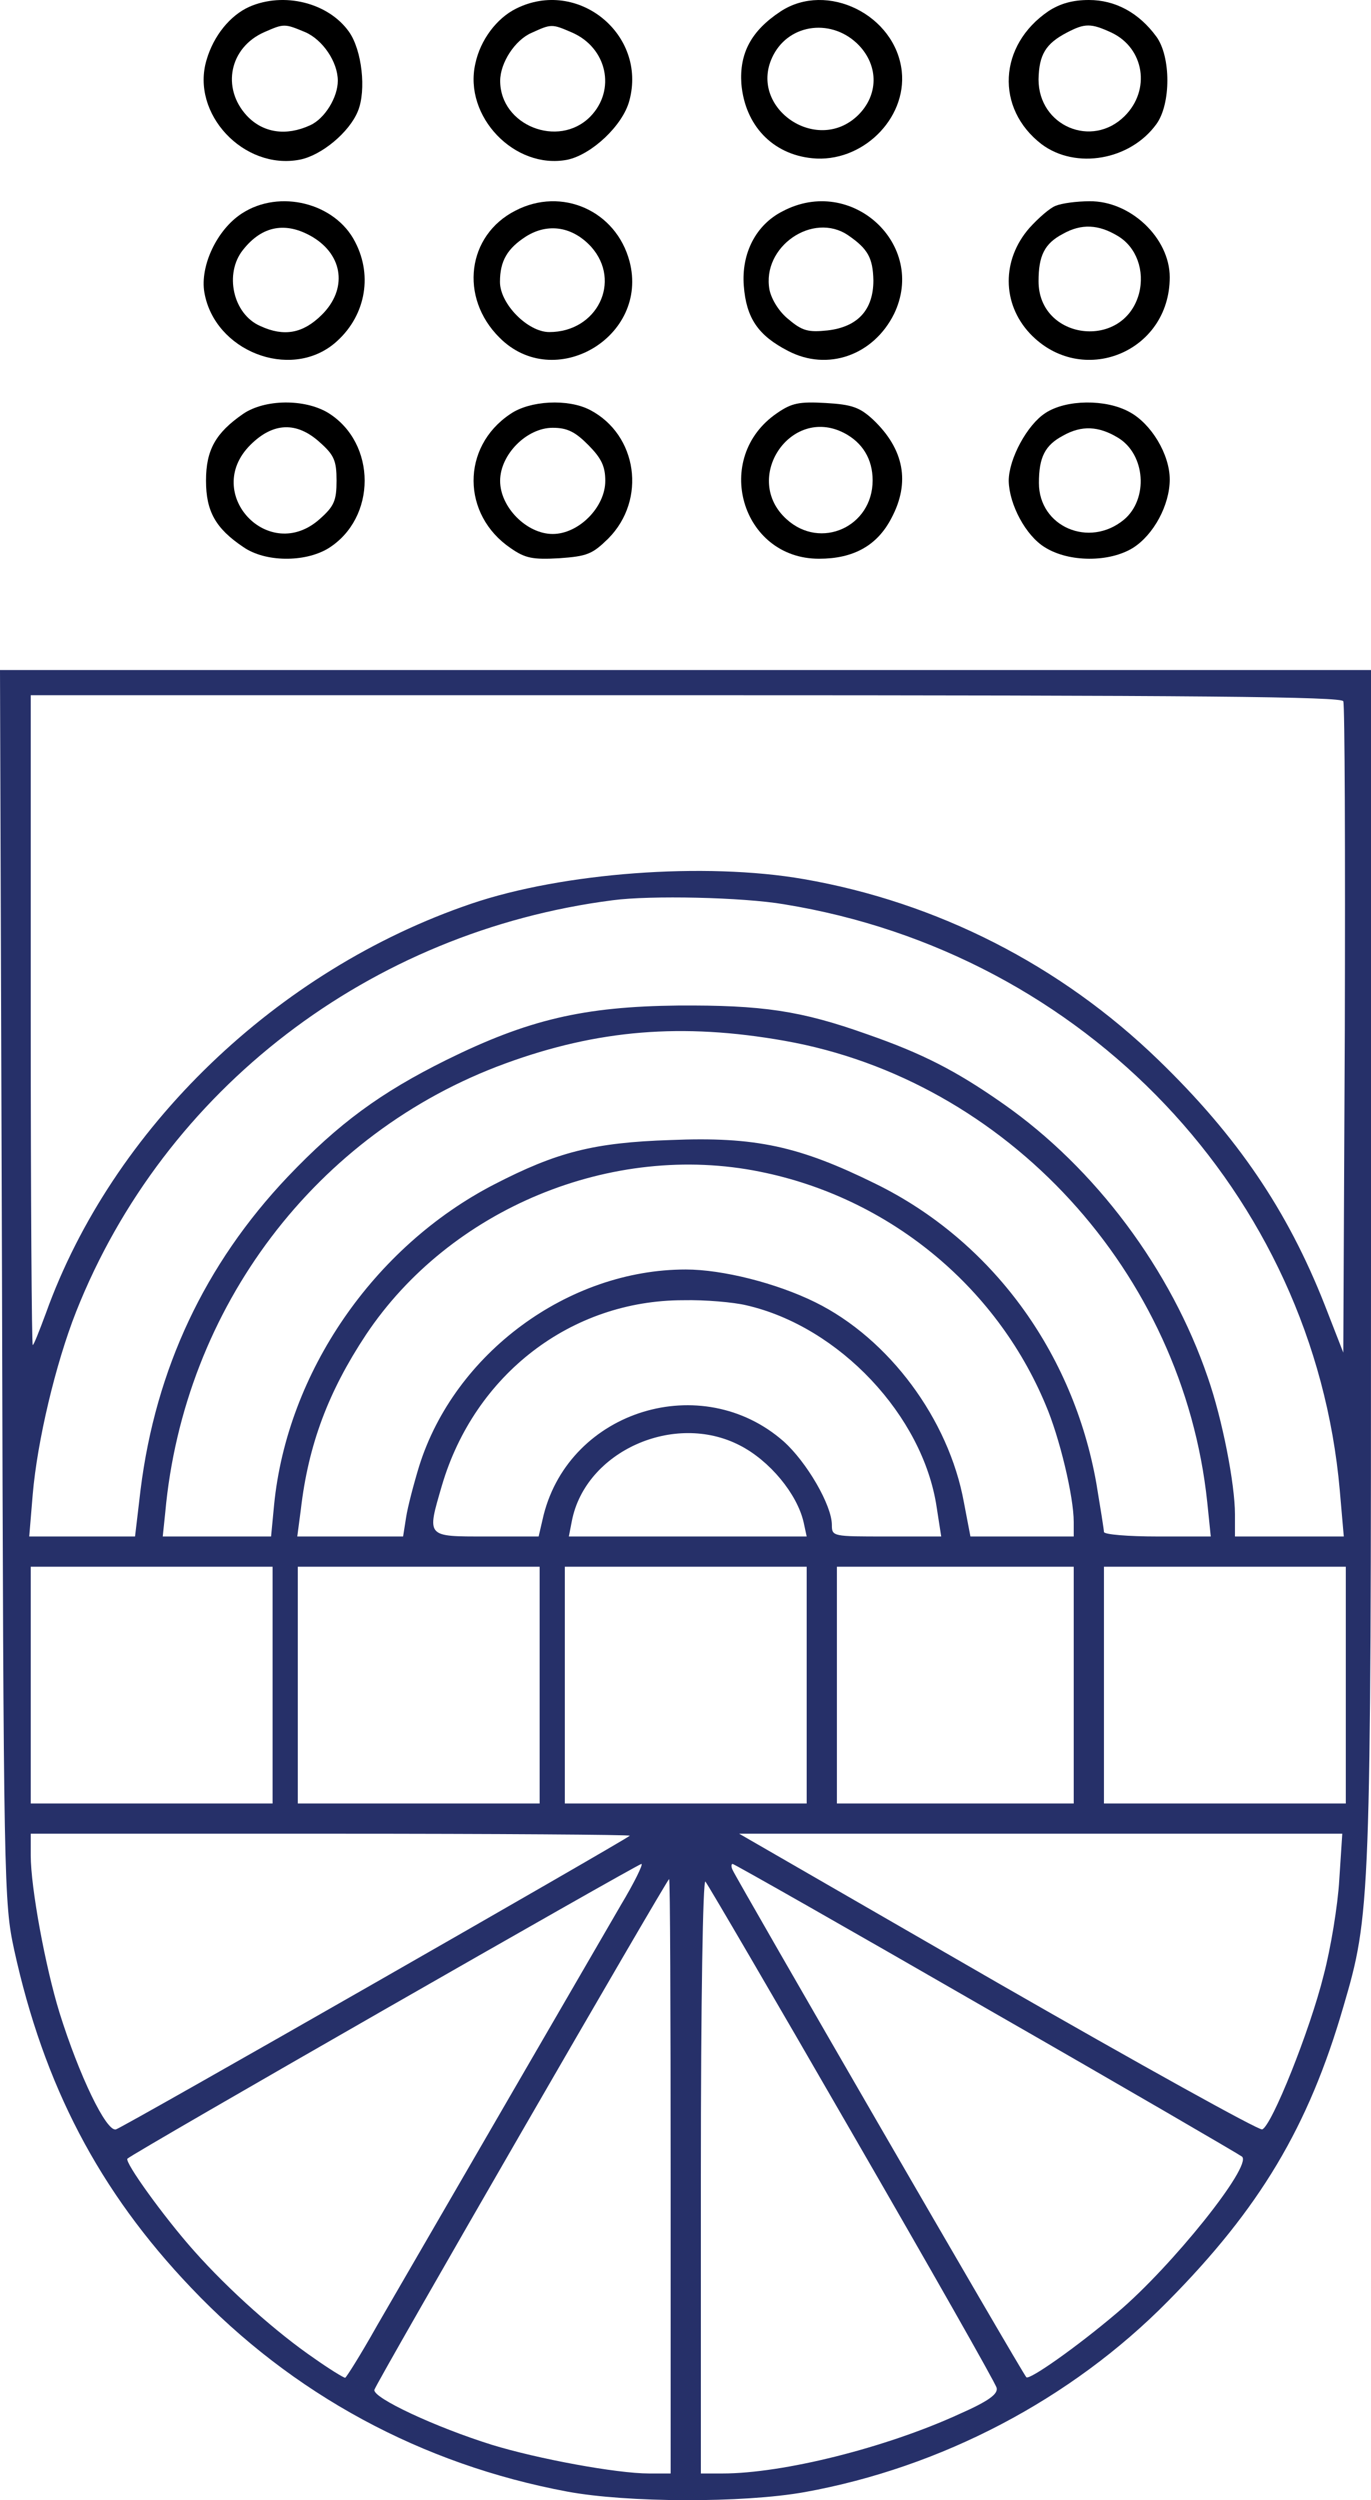 <svg width="300" height="547" viewBox="0 0 300 547" fill="none" xmlns="http://www.w3.org/2000/svg">
<path d="M54.55 1.487C50.369 3.37 46.737 7.801 45.197 13.118C41.676 24.86 53.34 37.266 65.555 34.94C70.286 34.054 76.449 28.958 78.319 24.306C80.19 19.764 79.2 10.902 76.339 6.915C71.827 0.6 62.143 -1.837 54.55 1.487ZM66.765 7.025C70.617 8.687 73.918 13.561 73.918 17.66C73.918 21.315 71.057 25.967 67.865 27.407C62.584 29.844 57.522 29.069 54 25.303C48.388 19.21 50.259 10.348 57.852 7.025C62.143 5.142 62.253 5.142 66.765 7.025Z" fill="black"/>
<path d="M112.925 1.89C108.685 3.991 105.096 8.746 104.009 13.943C101.399 25.443 112.599 37.164 124.125 34.953C129.453 33.847 136.303 27.433 137.717 22.015C141.632 7.53 126.409 -4.855 112.925 1.89ZM125.104 7.087C132.824 10.405 134.89 19.693 129.127 25.554C122.168 32.52 109.446 27.433 109.446 17.703C109.446 13.722 112.708 8.746 116.296 7.198C120.646 5.208 120.754 5.208 125.104 7.087Z" fill="black"/>
<path d="M170.805 2.501C164.342 6.762 161.78 11.678 162.225 18.343C163.005 27.41 169.022 33.747 177.713 34.62C188.521 35.713 198.438 26.099 197.324 15.611C195.986 3.266 180.944 -4.163 170.805 2.501ZM187.964 9.93C192.31 14.519 192.198 20.855 187.741 25.225C178.604 34.074 163.34 23.259 169.245 12.006C172.922 5.014 182.281 4.031 187.964 9.93Z" fill="black"/>
<path d="M229.455 2.418C218.432 9.892 217.771 23.742 227.912 31.546C235.407 37.151 247.311 35.063 253.043 27.149C256.24 22.752 256.24 12.42 253.043 8.024C249.185 2.748 244.004 1.52588e-05 238.273 1.52588e-05C234.746 1.52588e-05 231.99 0.769 229.455 2.418ZM243.233 7.144C250.398 10.552 251.831 19.675 246.099 25.39C238.934 32.535 227.25 27.589 227.25 17.366C227.36 11.981 228.793 9.563 233.423 7.144C237.391 5.056 238.714 5.056 243.233 7.144Z" fill="black"/>
<path d="M52.94 46.694C47.497 50.196 43.721 58.187 44.72 63.988C46.942 76.795 63.381 83.253 73.156 75.153C79.82 69.571 81.709 60.595 77.71 52.933C73.378 44.395 61.16 41.33 52.94 46.694ZM68.379 51.838C75.155 55.888 76.044 63.331 70.379 68.914C66.269 72.964 62.159 73.73 56.939 71.322C50.941 68.695 49.052 59.829 53.162 54.684C57.383 49.321 62.604 48.445 68.379 51.838Z" fill="black"/>
<path d="M112.782 46.086C102.205 51.466 100.46 65.079 109.292 73.861C121.287 85.937 142.113 73.751 137.751 57.174C134.807 46.086 122.922 40.817 112.782 46.086ZM129.355 53.991C136.116 61.566 130.664 72.654 120.196 72.654C115.508 72.654 109.401 66.506 109.401 61.675C109.401 57.065 111.037 54.32 115.18 51.685C119.978 48.721 125.321 49.599 129.355 53.991Z" fill="black"/>
<path d="M171.252 46.222C165.404 49.18 162.204 55.424 162.756 62.545C163.307 69.556 165.845 73.39 172.466 76.786C181.072 81.277 191.113 77.772 195.637 68.679C202.92 53.562 186.369 38.225 171.252 46.222ZM185.596 51.48C189.899 54.438 191.003 56.41 191.113 61.34C191.113 67.803 187.693 71.528 181.072 72.294C176.879 72.733 175.555 72.404 172.576 69.884C170.479 68.241 168.824 65.502 168.383 63.421C166.618 54 177.872 46.222 185.596 51.48Z" fill="black"/>
<path d="M231.007 45.021C229.792 45.461 227.253 47.663 225.266 49.864C219.194 56.798 219.194 66.375 225.376 72.979C236.638 84.866 255.959 77.161 255.959 60.651C255.959 52.066 247.347 43.92 238.404 44.031C235.644 44.031 232.332 44.471 231.007 45.021ZM244.587 51.625C248.672 54.047 250.549 59.22 249.224 64.283C245.801 76.721 227.253 74.41 227.253 61.532C227.253 55.918 228.578 53.276 232.553 51.185C236.638 48.874 240.391 49.094 244.587 51.625Z" fill="black"/>
<path d="M53.239 90.523C47.173 94.704 45.078 98.446 45.078 105.159C45.078 111.872 47.173 115.613 53.239 119.685C57.982 122.986 66.585 123.096 71.769 120.015C82.467 113.412 82.467 96.905 71.769 90.302C66.585 87.221 57.982 87.331 53.239 90.523ZM70.004 96.795C73.092 99.546 73.644 100.757 73.644 105.159C73.644 109.561 73.092 110.771 70.004 113.522C58.864 123.536 44.195 107.91 54.784 97.346C59.747 92.393 64.931 92.173 70.004 96.795Z" fill="black"/>
<path d="M111.627 90.605C100.887 97.797 100.997 112.622 111.737 119.924C114.915 122.136 116.559 122.468 122.367 122.136C128.504 121.694 129.6 121.251 133.107 117.821C141.545 109.303 139.463 95.141 129.161 89.72C124.34 87.176 115.901 87.618 111.627 90.605ZM128.723 97.354C131.572 100.231 132.449 102.001 132.449 105.209C132.449 110.962 126.641 116.826 120.942 116.826C115.244 116.826 109.435 110.962 109.435 105.209C109.435 99.456 115.244 93.593 120.942 93.593C124.12 93.593 125.874 94.478 128.723 97.354Z" fill="black"/>
<path d="M170.037 90.382C155.764 100.118 162.181 122.246 179.22 122.246C186.744 122.246 191.944 119.37 195.042 113.395C199.247 105.539 197.808 98.237 191.059 91.82C188.182 89.165 186.523 88.501 180.659 88.169C174.905 87.837 173.245 88.169 170.037 90.382ZM184.642 94.697C188.736 96.799 190.948 100.45 190.948 105.097C190.948 115.276 179.552 120.365 172.139 113.616C162.292 104.765 172.914 88.722 184.642 94.697Z" fill="black"/>
<path d="M228.763 90.359C224.799 92.891 220.725 100.378 220.725 105.222C220.835 110.397 224.469 117.223 228.653 119.755C233.938 123.058 242.746 123.058 247.921 119.865C252.435 117.003 255.959 110.507 255.959 104.892C255.959 99.387 251.885 92.671 247.15 90.139C241.975 87.276 233.277 87.386 228.763 90.359ZM244.618 95.754C250.674 99.387 251.334 109.186 245.939 113.7C238.342 119.975 227.332 115.241 227.332 105.662C227.332 100.047 228.653 97.405 232.617 95.313C236.69 93.001 240.434 93.221 244.618 95.754Z" fill="black"/>
<path d="M0.441 281.273C0.772 412.979 0.882 416.285 3.087 426.535C9.592 456.293 21.72 479.438 41.786 500.489C63.947 523.854 92.282 539.174 124.146 545.125C137.155 547.55 162.514 547.66 176.075 545.236C205.954 539.835 234.399 524.956 255.568 503.465C275.634 483.185 286.329 465.331 293.936 439.1C299.89 418.82 300 416.947 300 276.314V146.592H150.055H0L0.441 281.273ZM293.936 153.425C294.267 154.197 294.377 186.6 294.267 225.395L293.936 295.932L289.857 285.461C281.698 264.741 270.673 248.54 253.473 231.897C232.084 211.177 205.072 197.4 175.854 192.331C154.245 188.583 123.153 190.898 103.087 197.731C60.639 212.169 24.587 246.776 10.033 287.335C8.6 291.193 7.387 294.279 7.166 294.279C6.946 294.279 6.725 262.316 6.725 223.191V152.103H150.055C263.727 152.103 293.605 152.433 293.936 153.425ZM171.555 197.841C237.486 208.532 287.431 261.214 293.164 326.02L294.046 336.16H282.139H270.232V331.31C270.232 324.698 267.475 310.48 264.278 301.332C256.229 277.746 239.691 255.593 219.515 241.486C209.151 234.212 201.764 230.465 189.746 226.277C175.193 221.096 166.814 219.884 148.401 219.994C127.674 220.215 115.546 223.08 97.685 231.897C83.242 239.061 74.09 245.784 62.955 257.467C44.873 276.534 34.068 299.459 30.761 325.91L29.548 336.16H17.971H6.395L7.166 326.902C8.159 315.329 12.128 298.467 16.648 287.004C35.943 238.29 80.926 203.793 134.068 196.96C142.337 195.857 162.514 196.298 171.555 197.841ZM171.665 227.709C220.287 236.306 258.875 278.298 264.168 328.665L264.939 336.16H253.252C246.858 336.16 241.566 335.719 241.566 335.168C241.566 334.727 240.794 329.878 239.912 324.587C234.84 295.822 216.979 271.464 191.621 259.01C174.862 250.744 165.27 248.65 146.748 249.421C129.879 249.973 121.83 252.067 108.159 259.12C81.698 272.787 62.844 300.34 59.978 329.216L59.316 336.16H47.519H35.612L36.163 330.87C40.243 286.012 69.239 247.768 110.584 232.669C130.761 225.285 149.283 223.742 171.665 227.709ZM166.373 256.365C194.267 261.986 217.861 281.163 228.776 307.284C231.863 314.448 234.95 327.453 234.95 332.964V336.16H223.594H212.348L210.915 328.665C207.607 310.48 194.487 292.846 178.39 284.91C169.901 280.722 158.104 277.746 150.055 277.746C124.256 277.746 99.449 296.152 91.731 320.73C90.518 324.698 89.195 329.767 88.864 331.972L88.203 336.16H76.626H65.05L65.821 330.318C67.475 315.991 71.885 304.418 80.044 292.074C98.456 264.411 133.958 249.752 166.373 256.365ZM163.286 285.572C183.572 290.201 201.985 309.708 204.961 329.767L205.954 336.16H193.936C182.249 336.16 182.029 336.16 182.029 333.625C182.029 329.327 176.516 319.848 171.444 315.329C153.583 299.679 124.807 308.496 118.964 331.421L117.861 336.16H106.395C93.164 336.16 93.385 336.38 96.692 325.028C103.859 300.671 125.028 284.469 149.504 284.469C154.355 284.359 160.529 284.91 163.286 285.572ZM161.852 316.211C168.357 319.518 174.421 326.792 175.854 333.074L176.516 336.16H150.496H124.476L125.138 332.743C128.115 317.534 147.519 308.827 161.852 316.211ZM59.647 368.673V394.573H33.186H6.725V368.673V342.773H33.186H59.647V368.673ZM118.082 368.673V394.573H91.621H65.16V368.673V342.773H91.621H118.082V368.673ZM176.516 368.673V394.573H150.055H123.594V368.673V342.773H150.055H176.516V368.673ZM234.95 368.673V394.573H209.041H183.131V368.673V342.773H209.041H234.95V368.673ZM294.487 368.673V394.573H268.026H241.566V368.673V342.773H268.026H294.487V368.673ZM137.817 401.627C136.384 402.839 26.792 465.551 25.358 465.882C23.264 466.433 17.31 454.089 13.01 440.312C9.923 430.283 6.725 412.979 6.725 405.925V401.186H72.547C108.71 401.186 138.037 401.406 137.817 401.627ZM293.054 411.326C292.723 416.947 291.18 426.315 289.636 432.156C286.659 444.169 278.28 465.11 276.185 465.882C275.413 466.102 249.394 451.664 218.302 433.809L161.742 401.186H227.784H293.716L293.054 411.326ZM135.832 416.836C130.761 425.543 96.141 485.279 82.47 508.865C78.942 515.147 75.744 520.217 75.524 520.217C75.193 520.217 72.106 518.343 68.688 515.919C60.639 510.408 50.165 501.15 42.448 492.443C36.053 485.279 27.122 472.935 27.894 472.274C28.886 471.172 139.581 407.799 140.353 407.799C140.794 407.799 138.809 411.877 135.832 416.836ZM215.877 439.43C246.086 456.734 271.224 471.392 271.775 471.833C274.09 473.817 256.34 495.97 244.432 505.999C235.612 513.494 225.248 520.768 224.587 520.107C223.815 519.446 160.97 410.775 160.309 409.121C159.978 408.46 159.978 407.799 160.309 407.799C160.639 407.799 185.667 422.016 215.877 439.43ZM146.748 476.132V541.158H142.007C134.95 541.158 117.641 537.962 107.607 534.876C95.259 531.018 81.588 524.626 81.918 522.862C82.249 521.429 145.976 411.105 146.417 411.105C146.637 411.105 146.748 440.312 146.748 476.132ZM186.439 466.653C203.638 496.411 217.861 521.429 218.082 522.421C218.412 523.744 216.428 525.287 209.923 528.152C193.826 535.537 171.334 541.158 158.104 541.158H153.363V475.911C153.363 437.997 153.804 411.105 154.355 411.656C154.906 412.318 169.35 437.006 186.439 466.653Z" fill="#263069"/>
</svg>
